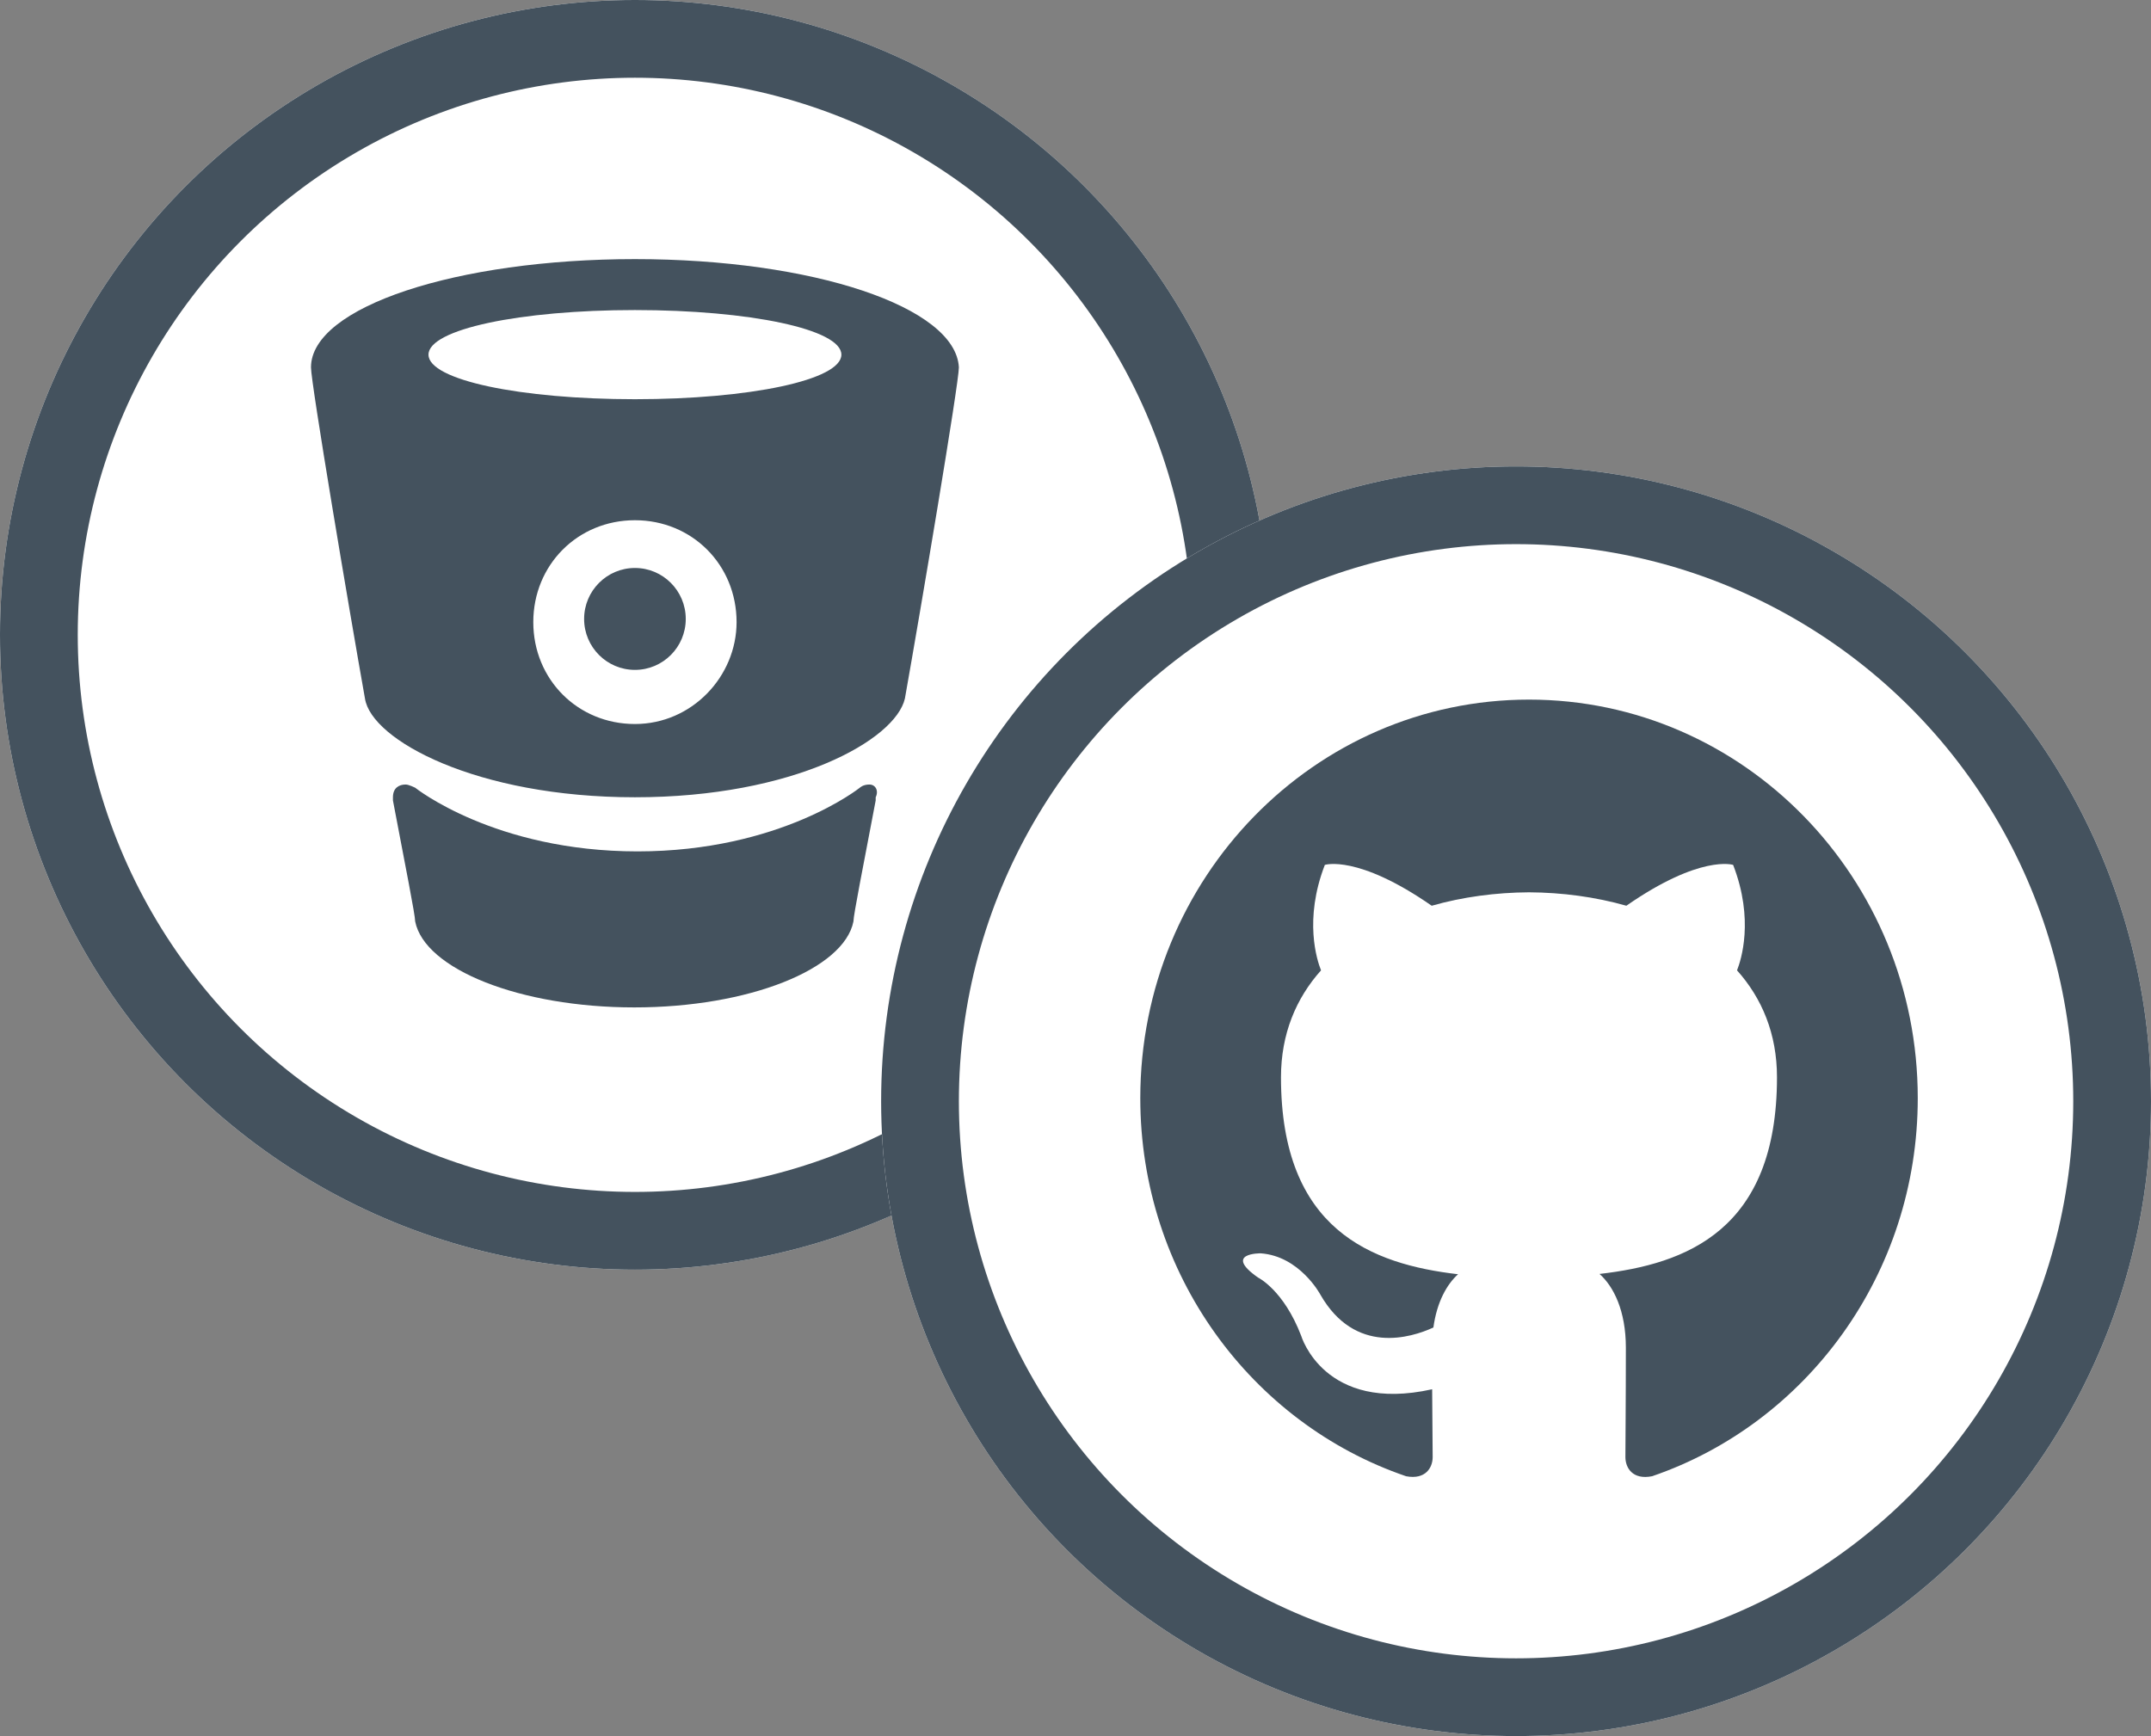<?xml version="1.0" encoding="UTF-8"?>
<svg width="83px" height="67px" viewBox="0 0 83 67" version="1.1" xmlns="http://www.w3.org/2000/svg" xmlns:xlink="http://www.w3.org/1999/xlink">
    <rect x="0" y="0" width="83" height="67" fill="#808080" stroke="none"/>
    <!-- Generator: Sketch 44 (41411) - http://www.bohemiancoding.com/sketch -->
    <title>Group 9</title>
    <desc>Created with Sketch.</desc>
    <defs>
        <circle id="path-1" cx="24.5" cy="24.5" r="24.5"></circle>
        <circle id="path-2" cx="58.5" cy="42.5" r="24.5"></circle>
    </defs>
    <g id="Page-1" stroke="none" stroke-width="1" fill="none" fill-rule="evenodd">
        <g id="Artboard-2" transform="translate(-231, -427)">
            <g id="Group-9" transform="translate(231, 427)">
                <g id="Oval-5-Copy">
                    <use fill="#FFFFFF" fill-rule="evenodd" xlink:href="#path-1"></use>
                    <circle stroke="#44525E" stroke-width="3" cx="24.5" cy="24.5" r="23"></circle>
                </g>
                <path d="M24.5,10 C17.637,10 12,11.843 12,14.178 C12,14.793 13.471,23.518 14.083,26.959 C14.328,28.557 18.373,30.769 24.5,30.769 C30.628,30.769 34.549,28.557 34.917,26.959 C35.529,23.518 37,14.793 37,14.178 C36.878,11.843 31.363,10 24.5,10 Z M24.5,27.942 C22.294,27.942 20.578,26.222 20.578,24.01 C20.578,21.798 22.294,20.077 24.5,20.077 C26.706,20.077 28.422,21.798 28.422,24.01 C28.422,26.099 26.706,27.942 24.5,27.942 Z M24.5,15.407 C20.088,15.407 16.534,14.67 16.534,13.687 C16.534,12.704 20.088,11.966 24.5,11.966 C28.912,11.966 32.466,12.704 32.466,13.687 C32.466,14.67 28.912,15.407 24.5,15.407 Z M33.545,30.277 L33.545,30.277 C33.79,30.277 33.912,30.523 33.79,30.769 L33.79,30.891 C33.3,33.472 32.932,35.316 32.932,35.561 C32.564,37.405 28.888,38.879 24.476,38.879 C20.064,38.879 16.388,37.405 16.02,35.561 C16.02,35.316 15.652,33.472 15.162,30.891 L15.162,30.769 C15.162,30.4 15.407,30.277 15.652,30.277 C15.775,30.277 16.02,30.4 16.02,30.4 C16.02,30.4 19.084,32.858 24.599,32.858 C30.113,32.858 33.177,30.4 33.177,30.4 C33.177,30.4 33.299,30.277 33.545,30.277 Z M24.5,25.853 C23.417,25.853 22.539,24.973 22.539,23.887 C22.539,22.801 23.417,21.92 24.5,21.92 C25.583,21.92 26.461,22.801 26.461,23.887 C26.461,24.973 25.583,25.853 24.5,25.853 Z" id="Combined-Shape" fill="#44525E" fill-rule="nonzero"></path>
                <g id="Oval-5">
                    <use fill="#FFFFFF" fill-rule="evenodd" xlink:href="#path-2"></use>
                    <circle stroke="#44525E" stroke-width="3" cx="58.5" cy="42.5" r="23"></circle>
                </g>
                <path d="M44,42.38 C44,49.175 48.298,54.939 54.258,56.973 C55.009,57.114 55.282,56.639 55.282,56.232 C55.282,55.867 55.269,54.899 55.262,53.616 C51.09,54.545 50.209,51.554 50.209,51.554 C49.527,49.777 48.543,49.304 48.543,49.304 C47.181,48.351 48.647,48.37 48.647,48.37 C50.152,48.478 50.944,49.955 50.944,49.955 C52.282,52.305 54.455,51.626 55.31,51.232 C55.446,50.239 55.834,49.561 56.262,49.177 C52.931,48.789 49.429,47.469 49.429,41.576 C49.429,39.897 50.014,38.523 50.974,37.449 C50.819,37.06 50.304,35.495 51.121,33.379 C51.121,33.379 52.38,32.965 55.245,34.955 C56.441,34.614 57.725,34.444 59,34.437 C60.275,34.444 61.558,34.614 62.756,34.955 C65.619,32.965 66.876,33.379 66.876,33.379 C67.695,35.495 67.18,37.06 67.026,37.449 C67.988,38.523 68.568,39.897 68.568,41.576 C68.568,47.484 65.06,48.784 61.72,49.165 C62.257,49.64 62.737,50.578 62.737,52.013 C62.737,54.069 62.719,55.727 62.719,56.232 C62.719,56.643 62.99,57.122 63.75,56.972 C69.706,54.933 74,49.173 74,42.38 C74,33.886 67.283,27 58.999,27 C50.717,27 44,33.886 44,42.38 Z" id="Fill-3" fill="#44525E"></path>
            </g>
        </g>
    </g>
</svg>
